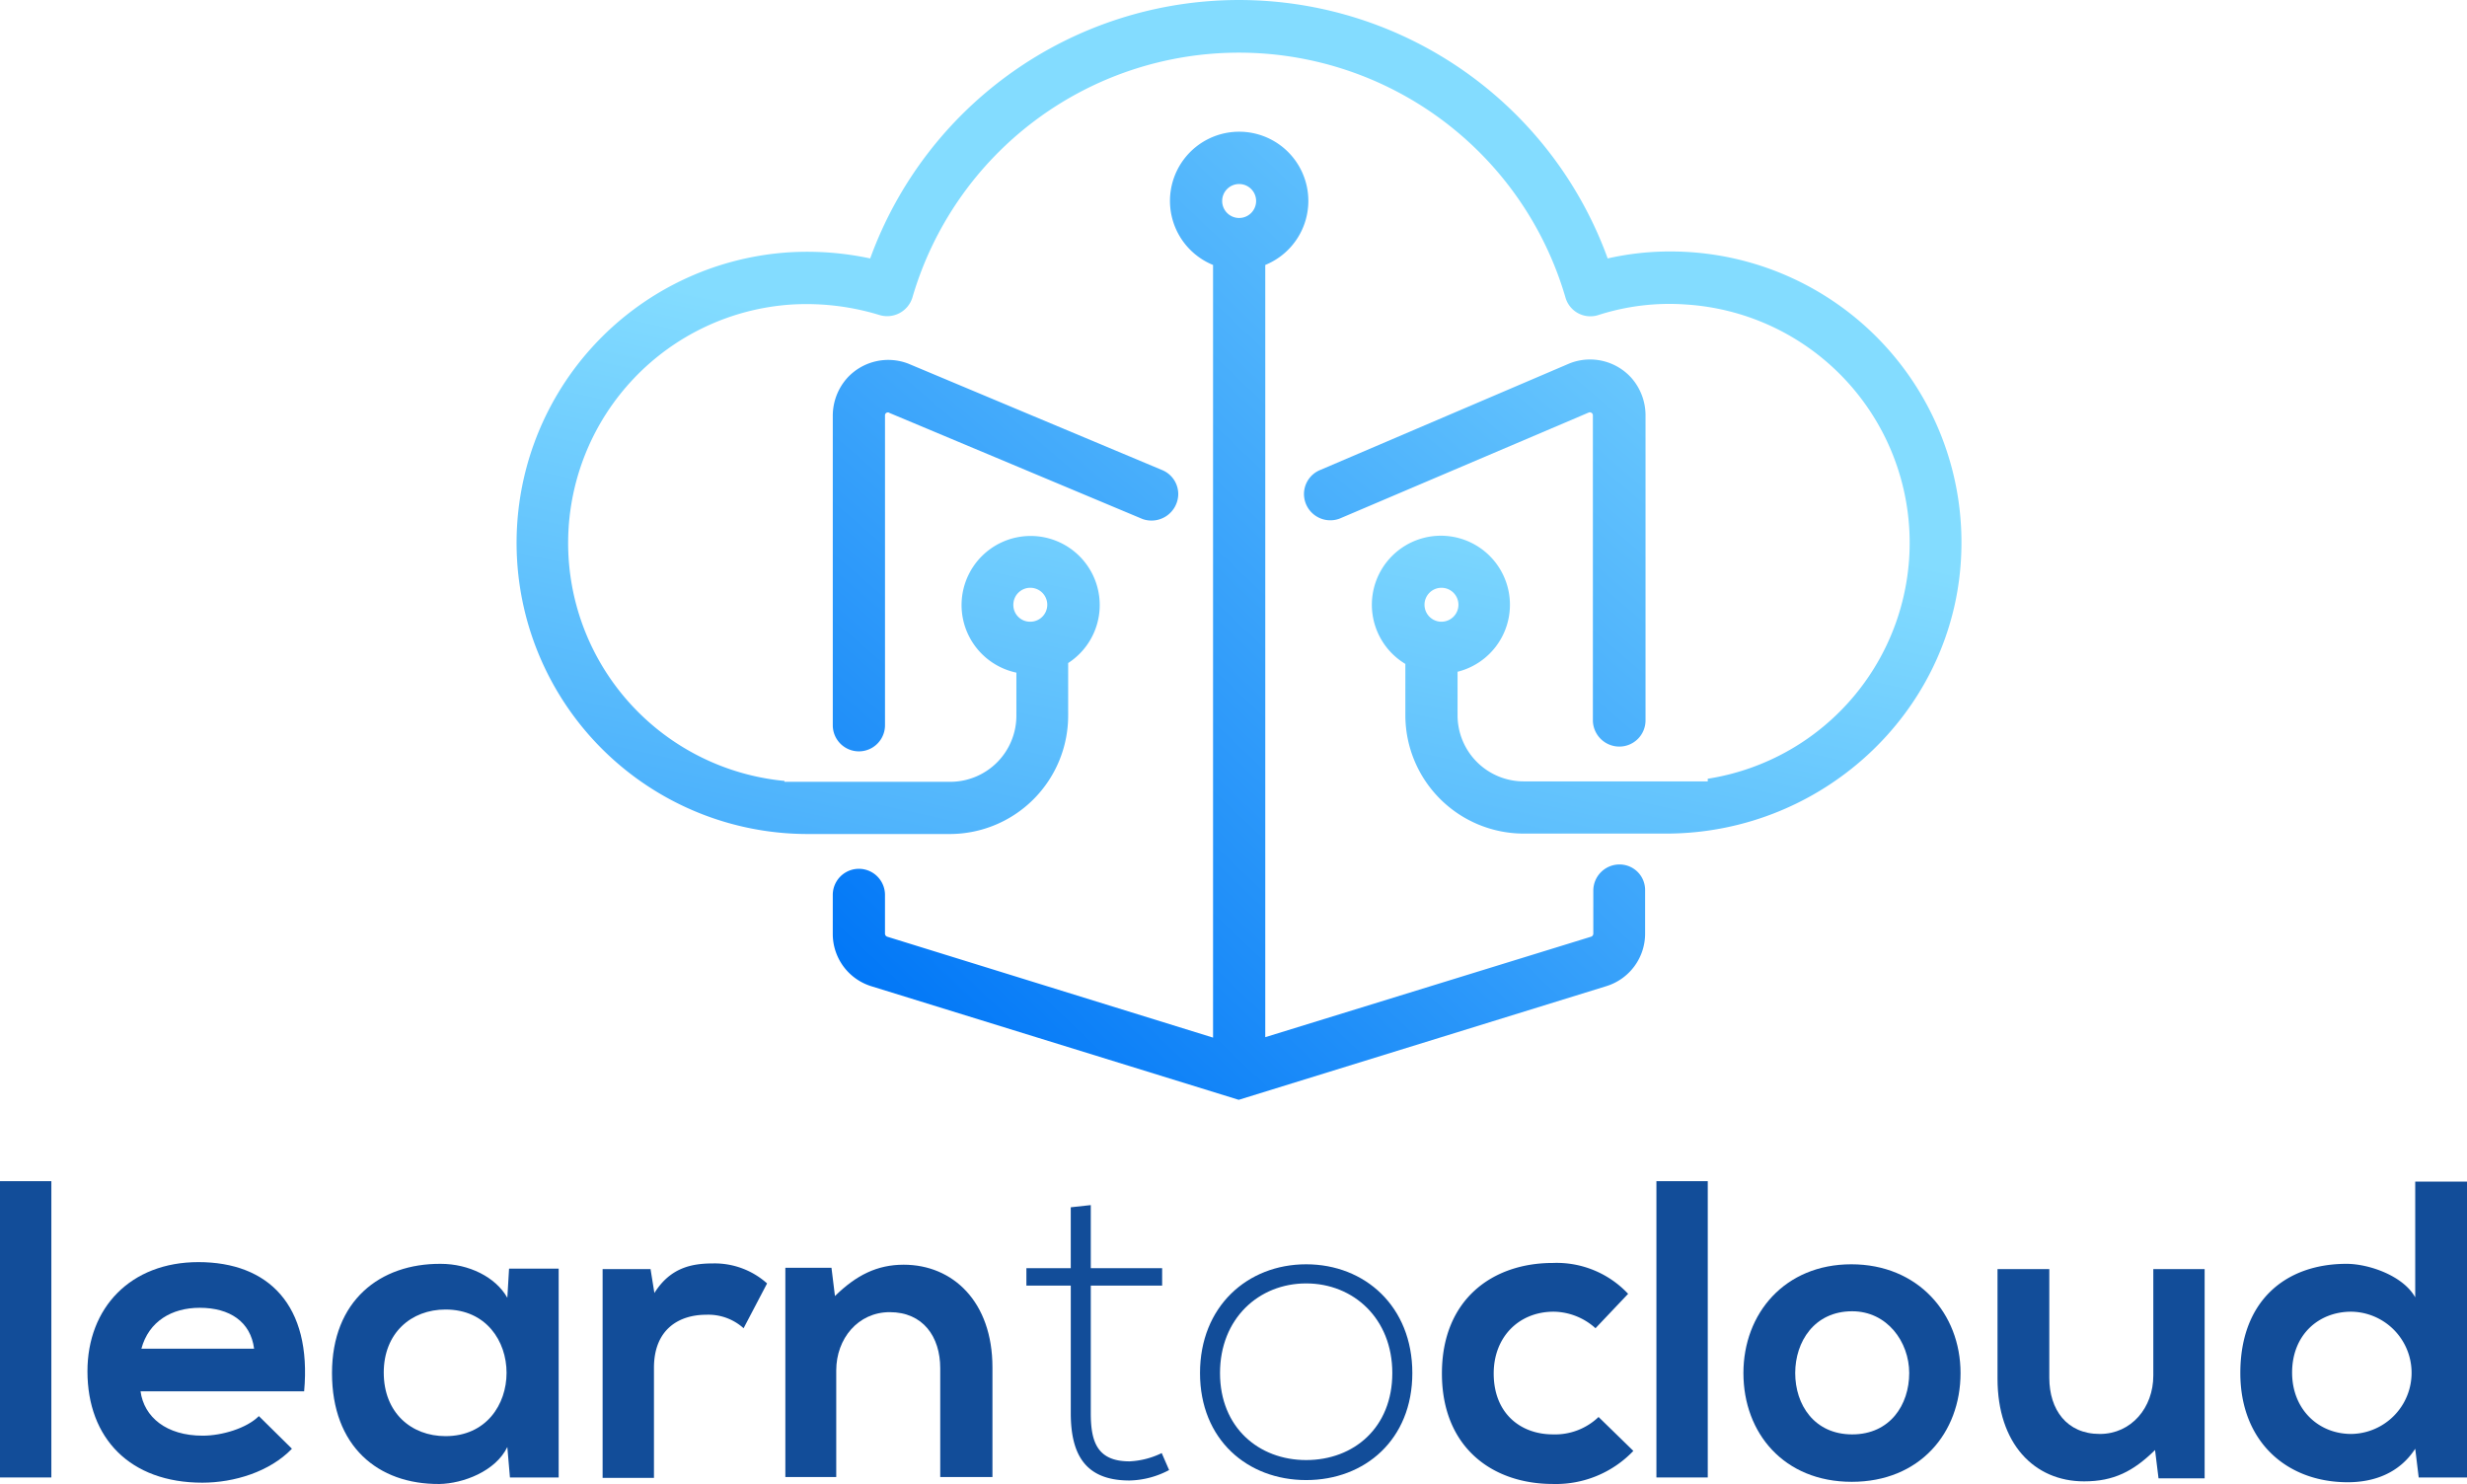 <svg xmlns="http://www.w3.org/2000/svg" xmlns:xlink="http://www.w3.org/1999/xlink" width="425.25" height="255.829" viewBox="0 0 425.25 255.829"><defs><linearGradient id="a" x1="1.249" y1="0.782" x2="0.743" y2="2.097" gradientUnits="objectBoundingBox"><stop offset="0" stop-color="#83dcff"/><stop offset="1" stop-color="#0076f7"/></linearGradient><linearGradient id="b" x1="3.733" y1="1.201" x2="1.593" y2="4.033" xlink:href="#a"/><linearGradient id="c" x1="3.52" y1="0.284" x2="1.404" y2="3.084" xlink:href="#a"/><linearGradient id="d" x1="2.041" y1="0.655" x2="1.142" y2="1.787" xlink:href="#a"/></defs><g transform="translate(-162.375 -239.023)"><path d="M171.227,442.648v51.078h-8.852V442.648Zm0,0" fill="#124d99"/><path d="M186.6,478.875c.6,4.426,4.422,7.648,10.723,7.648,3.3,0,7.574-1.273,9.676-3.375l5.7,5.625c-3.824,3.977-9.973,5.852-15.449,5.852-12.449,0-19.8-7.648-19.8-19.2,0-10.949,7.426-18.824,19.125-18.824,12.074,0,19.574,7.422,18.227,22.273Zm19.574-7.352c-.6-4.648-4.2-7.047-9.375-7.047-4.8,0-8.777,2.324-10.051,7.047Zm0,0" fill="#124d99"/><path d="M250.125,457.727h8.551v36h-8.4l-.449-5.25c-2.023,4.2-7.648,6.3-11.7,6.375-10.648.074-18.523-6.527-18.523-19.125,0-12.453,8.25-18.9,18.75-18.828,4.8,0,9.449,2.25,11.473,5.852Zm-21.6,17.922c0,6.9,4.727,10.953,10.652,10.953,14.023,0,14.023-21.828,0-21.828C233.25,464.773,228.523,468.824,228.523,475.648Zm0,0" fill="#124d99"/><path d="M274.5,457.727l.676,4.2c2.773-4.426,6.523-5.1,10.125-5.1a13.55,13.55,0,0,1,9.3,3.449L290.551,468a9.052,9.052,0,0,0-6.449-2.324c-4.652,0-9,2.473-9,9.148V493.8H266.25v-36h8.25Zm0,0" fill="#124d99"/><path d="M324.449,493.727V474.9c0-5.473-3-9.672-8.7-9.672-5.477,0-9.227,4.574-9.227,10.047v18.375H297.75V457.574H305.7l.6,4.875c3.676-3.6,7.273-5.4,11.848-5.4,8.477,0,15.3,6.375,15.3,17.7v18.9h-9Zm0,0" fill="#124d99"/><path d="M350.4,446.773v10.875h12.3v3H350.4v21.977c0,4.875,1.051,8.324,6.676,8.324a14.1,14.1,0,0,0,5.551-1.426l1.273,2.926a15.2,15.2,0,0,1-6.824,1.8c-7.648,0-10.125-4.5-10.125-11.625V460.648H339.3v-3h7.648v-10.5Zm0,0" fill="#124d99"/><path d="M369.227,475.727c0-11.477,8.172-18.75,18.3-18.75s18.3,7.273,18.3,18.75-8.176,18.449-18.3,18.449S369.227,487.2,369.227,475.727Zm33.148,0c0-9.375-6.676-15.453-14.852-15.453s-14.848,6.078-14.848,15.453,6.676,15,14.848,15C395.773,490.727,402.375,485.1,402.375,475.727Zm0,0" fill="#124d99"/><path d="M443.926,489.148a18.464,18.464,0,0,1-13.875,5.7c-10.426,0-19.125-6.3-19.125-19.051s8.7-19.051,19.125-19.051a16.893,16.893,0,0,1,12.973,5.324L437.4,468a10.958,10.958,0,0,0-7.2-2.852c-6,0-10.348,4.352-10.348,10.652,0,6.9,4.648,10.5,10.2,10.5a10.841,10.841,0,0,0,7.875-3Zm0,0" fill="#124d99"/><path d="M456.75,442.648v51.078H447.9V442.648Zm0,0" fill="#124d99"/><path d="M500.324,475.727c0,10.348-7.051,18.75-18.75,18.75s-18.676-8.4-18.676-18.75c0-10.277,7.125-18.75,18.6-18.75S500.324,465.449,500.324,475.727Zm-28.5,0c0,5.473,3.3,10.574,9.824,10.574s9.828-5.1,9.828-10.574c0-5.4-3.828-10.652-9.828-10.652C475.125,465.074,471.824,470.324,471.824,475.727Zm0,0" fill="#124d99"/><path d="M515.625,457.727v18.824c0,5.473,3,9.676,8.7,9.676,5.477,0,9.227-4.578,9.227-10.051V457.8H542.4v36.074h-7.949l-.6-4.875c-3.75,3.676-7.125,5.4-12.227,5.4-8.625,0-14.926-6.523-14.926-17.7V457.8h8.926Zm0,0" fill="#124d99"/><path d="M587.625,442.648v51.078H579.3l-.6-4.953c-2.773,4.277-7.2,5.777-11.625,5.777-10.574,0-18.523-7.051-18.523-18.824,0-12.453,7.8-18.828,18.3-18.828,3.824,0,9.75,2.027,11.848,5.777V442.727h8.926Zm-30.148,33c0,6.3,4.5,10.578,10.2,10.578a10.54,10.54,0,0,0,0-21.078C561.977,465.148,557.477,469.2,557.477,475.648Zm0,0" fill="#124d99"/><path d="M450.375,282.375a48.381,48.381,0,0,0-10.875,1.2,67.619,67.619,0,0,0-127.125,0,51.857,51.857,0,0,0-14.023-1.051A50.191,50.191,0,0,0,301.574,382.8H326.1a20.422,20.422,0,0,0,20.4-20.4v-9.074a11.908,11.908,0,1,0-8.926,1.652V362.4a11.4,11.4,0,0,1-11.4,11.4H297.6v-.152a41.2,41.2,0,0,1,1.2-82.125,42.967,42.967,0,0,1,15.148,1.8,4.552,4.552,0,0,0,5.7-3,58.632,58.632,0,0,1,112.578,0,4.463,4.463,0,0,0,5.7,3,39.908,39.908,0,0,1,15.148-1.8,41.166,41.166,0,0,1,3.676,81.75v.453H425.023a11.4,11.4,0,0,1-11.4-11.4v-7.5a11.9,11.9,0,1,0-9-1.348v8.848a20.422,20.422,0,0,0,20.4,20.4h24.527c27.523,0,50.551-21.9,50.926-49.426A50.135,50.135,0,0,0,450.375,282.375Zm-113.324,60.9a2.924,2.924,0,1,1,2.926,2.926A2.879,2.879,0,0,1,337.051,343.273Zm73.8,2.926a2.924,2.924,0,1,1,2.922-2.926A2.926,2.926,0,0,1,410.852,346.2Zm0,0" fill="url(#a)"/><path d="M441.523,367.727a4.514,4.514,0,0,0,4.5-4.5v-52.5a9.769,9.769,0,0,0-2.473-6.6,9.592,9.592,0,0,0-10.574-2.477L390,320.023a4.485,4.485,0,0,0-2.852,4.2,4.542,4.542,0,0,0,6.152,4.2l42.973-18.3a.556.556,0,0,1,.453.074.511.511,0,0,1,.223.449V363.3A4.566,4.566,0,0,0,441.523,367.727Zm0,0" fill="url(#b)"/><path d="M365.477,324.227a4.485,4.485,0,0,0-2.852-4.2l-43.648-18.3A9.589,9.589,0,0,0,308.4,304.2a9.769,9.769,0,0,0-2.473,6.6v53.25a4.5,4.5,0,0,0,9,0v-53.4a.511.511,0,0,1,.223-.449.462.462,0,0,1,.3-.074.281.281,0,0,1,.227.074l43.648,18.3A4.614,4.614,0,0,0,365.477,324.227Zm0,0" fill="url(#c)"/><path d="M441.523,388.051a4.514,4.514,0,0,0-4.5,4.5v7.426a.561.561,0,0,1-.375.523l-56.172,17.324V284.7a11.926,11.926,0,1,0-9,0V417.9L315.3,400.5a.561.561,0,0,1-.375-.523V393.3a4.5,4.5,0,0,0-9,0v6.676a9.427,9.427,0,0,0,6.676,9.074l63.3,19.574,63.3-19.574a9.473,9.473,0,0,0,6.75-9.074v-7.426A4.4,4.4,0,0,0,441.523,388.051ZM375.977,276.6a2.926,2.926,0,1,1,2.922-2.926A2.928,2.928,0,0,1,375.977,276.6Zm0,0" fill="url(#d)"/></g></svg>